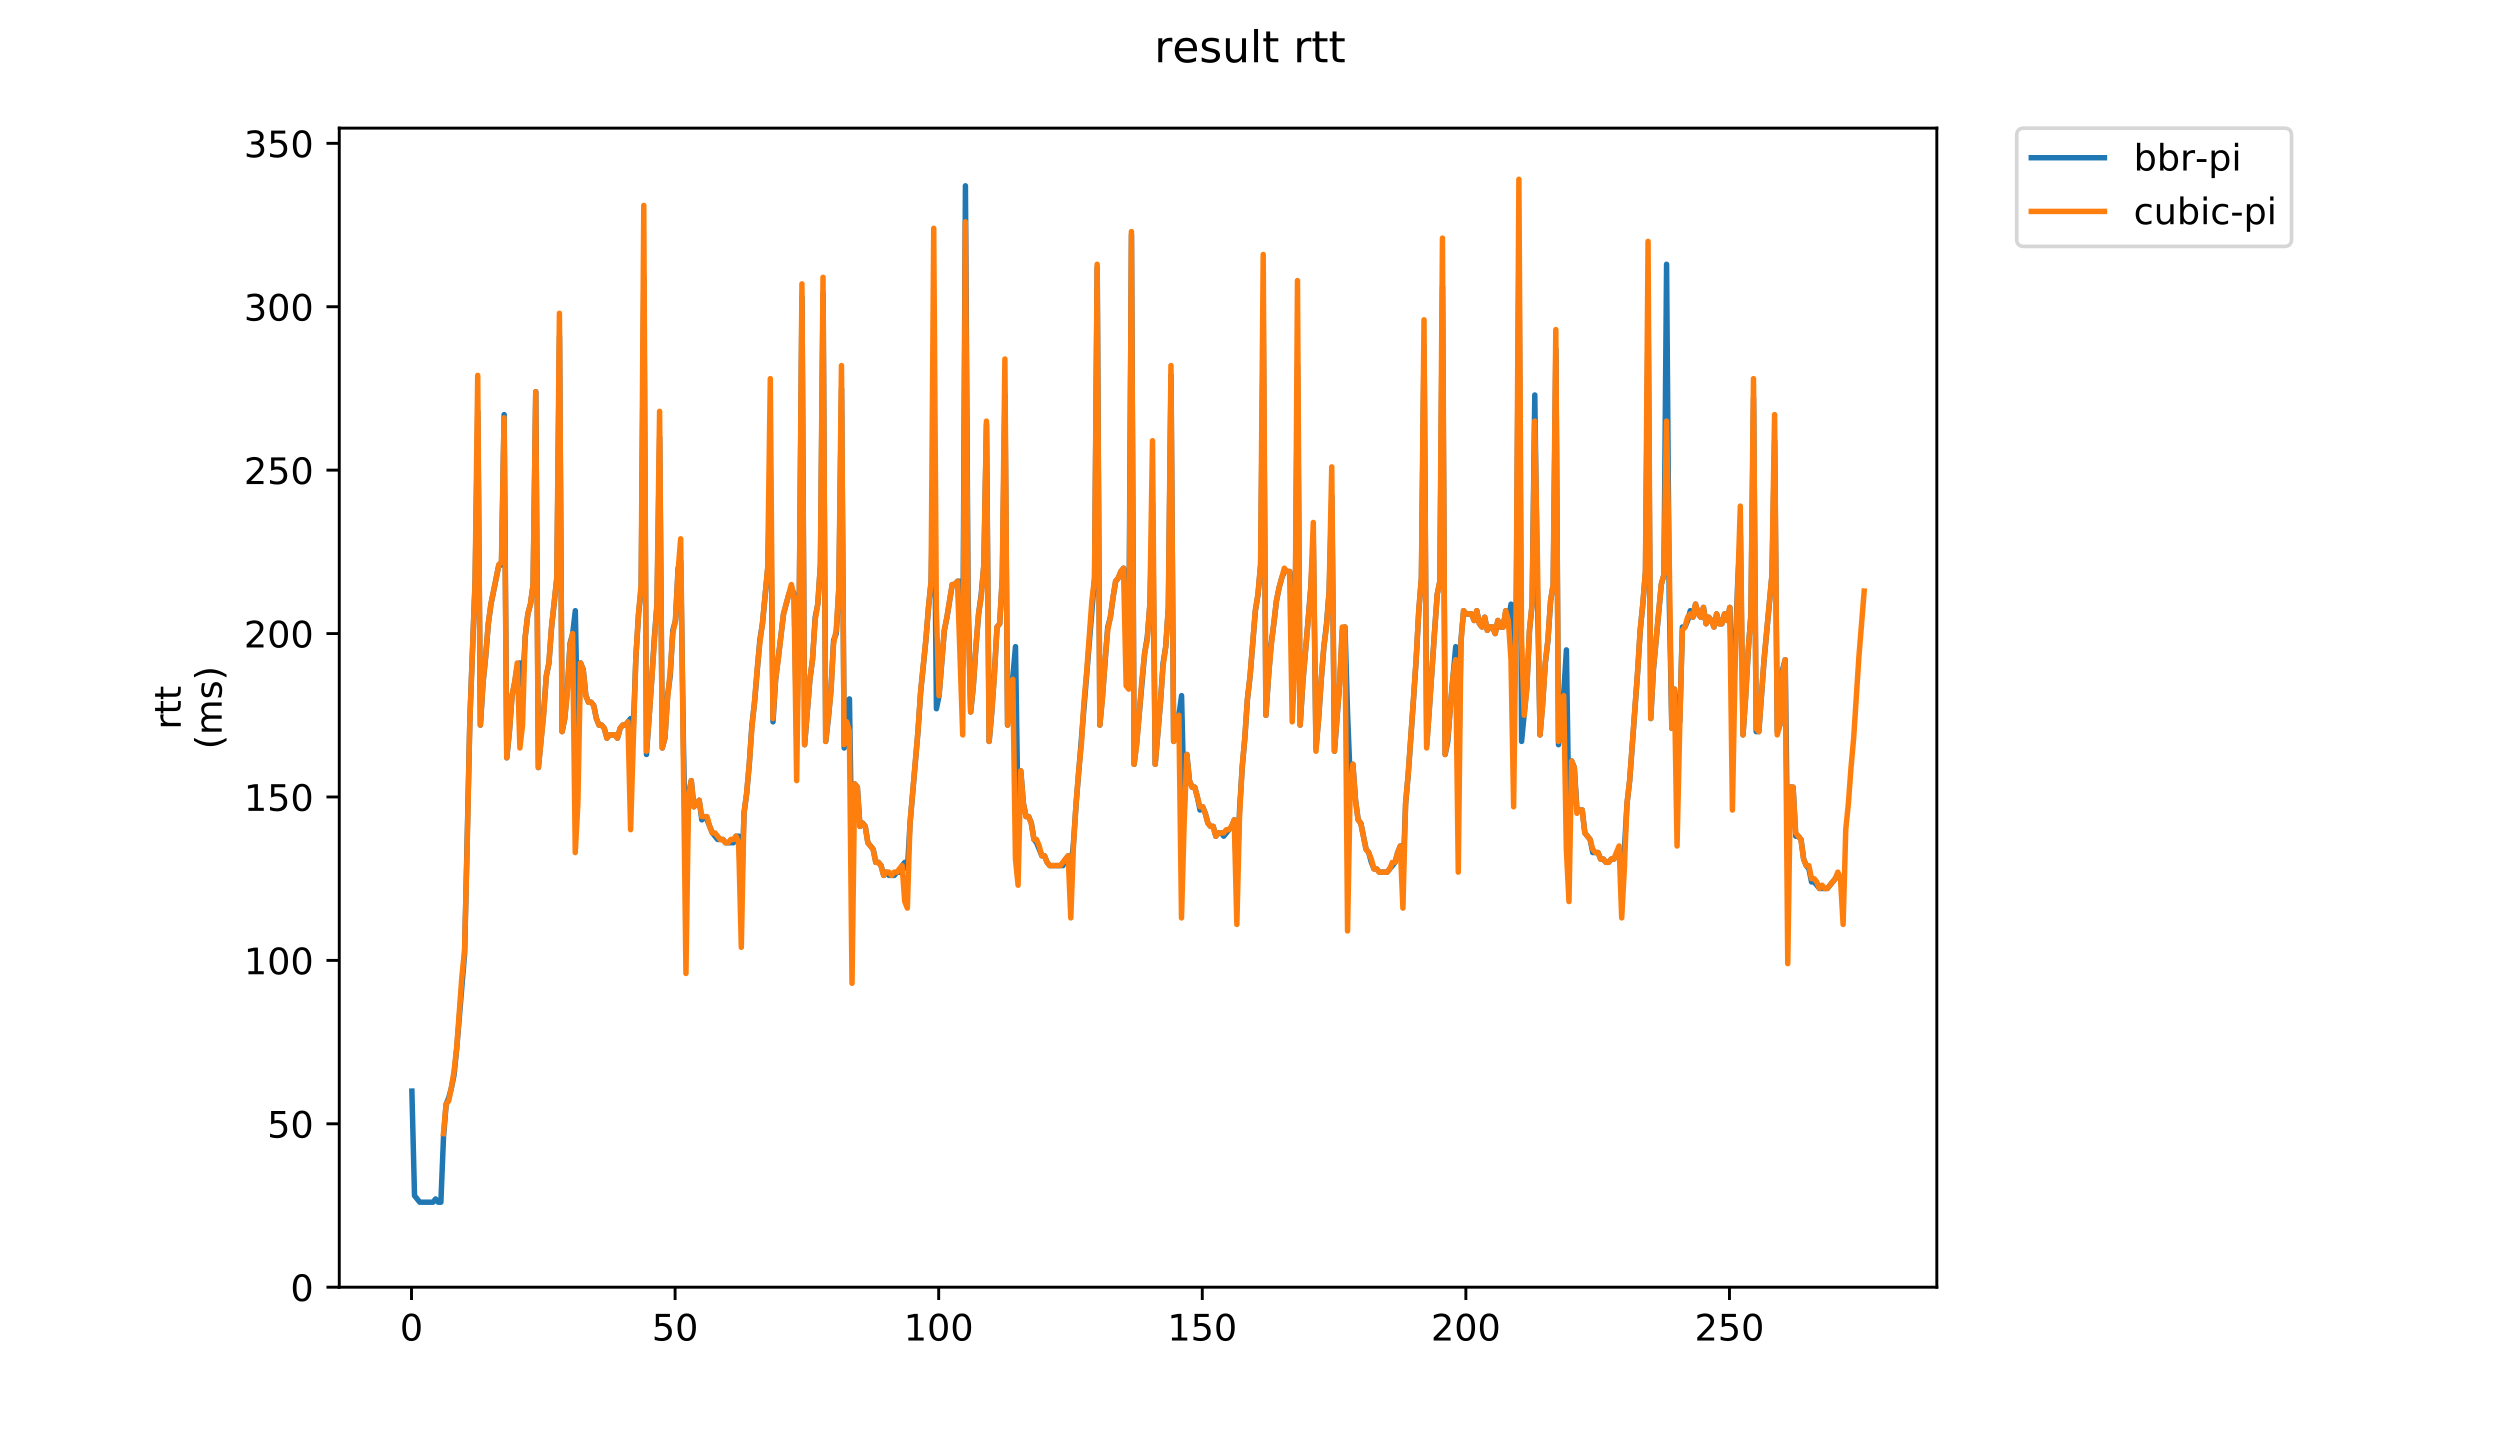<?xml version="1.0" encoding="utf-8" standalone="no"?>
<!DOCTYPE svg PUBLIC "-//W3C//DTD SVG 1.1//EN"
  "http://www.w3.org/Graphics/SVG/1.1/DTD/svg11.dtd">
<!-- Created with matplotlib (https://matplotlib.org/) -->
<svg height="396pt" version="1.1" viewBox="0 0 684 396" width="684pt" xmlns="http://www.w3.org/2000/svg" xmlns:xlink="http://www.w3.org/1999/xlink">
 <defs>
  <style type="text/css">
*{stroke-linecap:butt;stroke-linejoin:round;}
  </style>
 </defs>
 <g id="figure_1">
  <g id="patch_1">
   <path d="M 0 396 
L 684 396 
L 684 0 
L 0 0 
z
" style="fill:#ffffff;"/>
  </g>
  <g id="axes_1">
   <g id="patch_2">
    <path d="M 92.824 352.174 
L 529.913 352.174 
L 529.913 35.062 
L 92.824 35.062 
z
" style="fill:#ffffff;"/>
   </g>
   <g id="matplotlib.axis_1">
    <g id="xtick_1">
     <g id="line2d_1">
      <defs>
       <path d="M 0 0 
L 0 3.5 
" id="md100a6bfb3" style="stroke:#000000;stroke-width:0.8;"/>
      </defs>
      <g>
       <use style="stroke:#000000;stroke-width:0.8;" x="112.588" xlink:href="#md100a6bfb3" y="352.174"/>
      </g>
     </g>
     <g id="text_1">
      <!-- 0 -->
      <defs>
       <path d="M 31.781 66.406 
Q 24.172 66.406 20.328 58.906 
Q 16.5 51.422 16.5 36.375 
Q 16.5 21.391 20.328 13.891 
Q 24.172 6.391 31.781 6.391 
Q 39.453 6.391 43.281 13.891 
Q 47.125 21.391 47.125 36.375 
Q 47.125 51.422 43.281 58.906 
Q 39.453 66.406 31.781 66.406 
z
M 31.781 74.219 
Q 44.047 74.219 50.516 64.516 
Q 56.984 54.828 56.984 36.375 
Q 56.984 17.969 50.516 8.266 
Q 44.047 -1.422 31.781 -1.422 
Q 19.531 -1.422 13.062 8.266 
Q 6.594 17.969 6.594 36.375 
Q 6.594 54.828 13.062 64.516 
Q 19.531 74.219 31.781 74.219 
z
" id="DejaVuSans-48"/>
      </defs>
      <g transform="translate(109.406 366.773)scale(0.1 -0.1)">
       <use xlink:href="#DejaVuSans-48"/>
      </g>
     </g>
    </g>
    <g id="xtick_2">
     <g id="line2d_2">
      <g>
       <use style="stroke:#000000;stroke-width:0.8;" x="184.706" xlink:href="#md100a6bfb3" y="352.174"/>
      </g>
     </g>
     <g id="text_2">
      <!-- 50 -->
      <defs>
       <path d="M 10.797 72.906 
L 49.516 72.906 
L 49.516 64.594 
L 19.828 64.594 
L 19.828 46.734 
Q 21.969 47.469 24.109 47.828 
Q 26.266 48.188 28.422 48.188 
Q 40.625 48.188 47.75 41.5 
Q 54.891 34.812 54.891 23.391 
Q 54.891 11.625 47.562 5.094 
Q 40.234 -1.422 26.906 -1.422 
Q 22.312 -1.422 17.547 -0.641 
Q 12.797 0.141 7.719 1.703 
L 7.719 11.625 
Q 12.109 9.234 16.797 8.062 
Q 21.484 6.891 26.703 6.891 
Q 35.156 6.891 40.078 11.328 
Q 45.016 15.766 45.016 23.391 
Q 45.016 31 40.078 35.438 
Q 35.156 39.891 26.703 39.891 
Q 22.75 39.891 18.812 39.016 
Q 14.891 38.141 10.797 36.281 
z
" id="DejaVuSans-53"/>
      </defs>
      <g transform="translate(178.344 366.773)scale(0.1 -0.1)">
       <use xlink:href="#DejaVuSans-53"/>
       <use x="63.623" xlink:href="#DejaVuSans-48"/>
      </g>
     </g>
    </g>
    <g id="xtick_3">
     <g id="line2d_3">
      <g>
       <use style="stroke:#000000;stroke-width:0.8;" x="256.825" xlink:href="#md100a6bfb3" y="352.174"/>
      </g>
     </g>
     <g id="text_3">
      <!-- 100 -->
      <defs>
       <path d="M 12.406 8.297 
L 28.516 8.297 
L 28.516 63.922 
L 10.984 60.406 
L 10.984 69.391 
L 28.422 72.906 
L 38.281 72.906 
L 38.281 8.297 
L 54.391 8.297 
L 54.391 0 
L 12.406 0 
z
" id="DejaVuSans-49"/>
      </defs>
      <g transform="translate(247.281 366.773)scale(0.1 -0.1)">
       <use xlink:href="#DejaVuSans-49"/>
       <use x="63.623" xlink:href="#DejaVuSans-48"/>
       <use x="127.246" xlink:href="#DejaVuSans-48"/>
      </g>
     </g>
    </g>
    <g id="xtick_4">
     <g id="line2d_4">
      <g>
       <use style="stroke:#000000;stroke-width:0.8;" x="328.943" xlink:href="#md100a6bfb3" y="352.174"/>
      </g>
     </g>
     <g id="text_4">
      <!-- 150 -->
      <g transform="translate(319.399 366.773)scale(0.1 -0.1)">
       <use xlink:href="#DejaVuSans-49"/>
       <use x="63.623" xlink:href="#DejaVuSans-53"/>
       <use x="127.246" xlink:href="#DejaVuSans-48"/>
      </g>
     </g>
    </g>
    <g id="xtick_5">
     <g id="line2d_5">
      <g>
       <use style="stroke:#000000;stroke-width:0.8;" x="401.061" xlink:href="#md100a6bfb3" y="352.174"/>
      </g>
     </g>
     <g id="text_5">
      <!-- 200 -->
      <defs>
       <path d="M 19.188 8.297 
L 53.609 8.297 
L 53.609 0 
L 7.328 0 
L 7.328 8.297 
Q 12.938 14.109 22.625 23.891 
Q 32.328 33.688 34.812 36.531 
Q 39.547 41.844 41.422 45.531 
Q 43.312 49.219 43.312 52.781 
Q 43.312 58.594 39.234 62.25 
Q 35.156 65.922 28.609 65.922 
Q 23.969 65.922 18.812 64.312 
Q 13.672 62.703 7.812 59.422 
L 7.812 69.391 
Q 13.766 71.781 18.938 73 
Q 24.125 74.219 28.422 74.219 
Q 39.75 74.219 46.484 68.547 
Q 53.219 62.891 53.219 53.422 
Q 53.219 48.922 51.531 44.891 
Q 49.859 40.875 45.406 35.406 
Q 44.188 33.984 37.641 27.219 
Q 31.109 20.453 19.188 8.297 
z
" id="DejaVuSans-50"/>
      </defs>
      <g transform="translate(391.518 366.773)scale(0.1 -0.1)">
       <use xlink:href="#DejaVuSans-50"/>
       <use x="63.623" xlink:href="#DejaVuSans-48"/>
       <use x="127.246" xlink:href="#DejaVuSans-48"/>
      </g>
     </g>
    </g>
    <g id="xtick_6">
     <g id="line2d_6">
      <g>
       <use style="stroke:#000000;stroke-width:0.8;" x="473.18" xlink:href="#md100a6bfb3" y="352.174"/>
      </g>
     </g>
     <g id="text_6">
      <!-- 250 -->
      <g transform="translate(463.636 366.773)scale(0.1 -0.1)">
       <use xlink:href="#DejaVuSans-50"/>
       <use x="63.623" xlink:href="#DejaVuSans-53"/>
       <use x="127.246" xlink:href="#DejaVuSans-48"/>
      </g>
     </g>
    </g>
   </g>
   <g id="matplotlib.axis_2">
    <g id="ytick_1">
     <g id="line2d_7">
      <defs>
       <path d="M 0 0 
L -3.5 0 
" id="m98929b3117" style="stroke:#000000;stroke-width:0.8;"/>
      </defs>
      <g>
       <use style="stroke:#000000;stroke-width:0.8;" x="92.824" xlink:href="#m98929b3117" y="352.174"/>
      </g>
     </g>
     <g id="text_7">
      <!-- 0 -->
      <g transform="translate(79.461 355.973)scale(0.1 -0.1)">
       <use xlink:href="#DejaVuSans-48"/>
      </g>
     </g>
    </g>
    <g id="ytick_2">
     <g id="line2d_8">
      <g>
       <use style="stroke:#000000;stroke-width:0.8;" x="92.824" xlink:href="#m98929b3117" y="307.466"/>
      </g>
     </g>
     <g id="text_8">
      <!-- 50 -->
      <g transform="translate(73.099 311.266)scale(0.1 -0.1)">
       <use xlink:href="#DejaVuSans-53"/>
       <use x="63.623" xlink:href="#DejaVuSans-48"/>
      </g>
     </g>
    </g>
    <g id="ytick_3">
     <g id="line2d_9">
      <g>
       <use style="stroke:#000000;stroke-width:0.8;" x="92.824" xlink:href="#m98929b3117" y="262.759"/>
      </g>
     </g>
     <g id="text_9">
      <!-- 100 -->
      <g transform="translate(66.736 266.558)scale(0.1 -0.1)">
       <use xlink:href="#DejaVuSans-49"/>
       <use x="63.623" xlink:href="#DejaVuSans-48"/>
       <use x="127.246" xlink:href="#DejaVuSans-48"/>
      </g>
     </g>
    </g>
    <g id="ytick_4">
     <g id="line2d_10">
      <g>
       <use style="stroke:#000000;stroke-width:0.8;" x="92.824" xlink:href="#m98929b3117" y="218.051"/>
      </g>
     </g>
     <g id="text_10">
      <!-- 150 -->
      <g transform="translate(66.736 221.85)scale(0.1 -0.1)">
       <use xlink:href="#DejaVuSans-49"/>
       <use x="63.623" xlink:href="#DejaVuSans-53"/>
       <use x="127.246" xlink:href="#DejaVuSans-48"/>
      </g>
     </g>
    </g>
    <g id="ytick_5">
     <g id="line2d_11">
      <g>
       <use style="stroke:#000000;stroke-width:0.8;" x="92.824" xlink:href="#m98929b3117" y="173.343"/>
      </g>
     </g>
     <g id="text_11">
      <!-- 200 -->
      <g transform="translate(66.736 177.143)scale(0.1 -0.1)">
       <use xlink:href="#DejaVuSans-50"/>
       <use x="63.623" xlink:href="#DejaVuSans-48"/>
       <use x="127.246" xlink:href="#DejaVuSans-48"/>
      </g>
     </g>
    </g>
    <g id="ytick_6">
     <g id="line2d_12">
      <g>
       <use style="stroke:#000000;stroke-width:0.8;" x="92.824" xlink:href="#m98929b3117" y="128.636"/>
      </g>
     </g>
     <g id="text_12">
      <!-- 250 -->
      <g transform="translate(66.736 132.435)scale(0.1 -0.1)">
       <use xlink:href="#DejaVuSans-50"/>
       <use x="63.623" xlink:href="#DejaVuSans-53"/>
       <use x="127.246" xlink:href="#DejaVuSans-48"/>
      </g>
     </g>
    </g>
    <g id="ytick_7">
     <g id="line2d_13">
      <g>
       <use style="stroke:#000000;stroke-width:0.8;" x="92.824" xlink:href="#m98929b3117" y="83.928"/>
      </g>
     </g>
     <g id="text_13">
      <!-- 300 -->
      <defs>
       <path d="M 40.578 39.312 
Q 47.656 37.797 51.625 33 
Q 55.609 28.219 55.609 21.188 
Q 55.609 10.406 48.188 4.484 
Q 40.766 -1.422 27.094 -1.422 
Q 22.516 -1.422 17.656 -0.516 
Q 12.797 0.391 7.625 2.203 
L 7.625 11.719 
Q 11.719 9.328 16.594 8.109 
Q 21.484 6.891 26.812 6.891 
Q 36.078 6.891 40.938 10.547 
Q 45.797 14.203 45.797 21.188 
Q 45.797 27.641 41.281 31.266 
Q 36.766 34.906 28.719 34.906 
L 20.219 34.906 
L 20.219 43.016 
L 29.109 43.016 
Q 36.375 43.016 40.234 45.922 
Q 44.094 48.828 44.094 54.297 
Q 44.094 59.906 40.109 62.906 
Q 36.141 65.922 28.719 65.922 
Q 24.656 65.922 20.016 65.031 
Q 15.375 64.156 9.812 62.312 
L 9.812 71.094 
Q 15.438 72.656 20.344 73.438 
Q 25.25 74.219 29.594 74.219 
Q 40.828 74.219 47.359 69.109 
Q 53.906 64.016 53.906 55.328 
Q 53.906 49.266 50.438 45.094 
Q 46.969 40.922 40.578 39.312 
z
" id="DejaVuSans-51"/>
      </defs>
      <g transform="translate(66.736 87.727)scale(0.1 -0.1)">
       <use xlink:href="#DejaVuSans-51"/>
       <use x="63.623" xlink:href="#DejaVuSans-48"/>
       <use x="127.246" xlink:href="#DejaVuSans-48"/>
      </g>
     </g>
    </g>
    <g id="ytick_8">
     <g id="line2d_14">
      <g>
       <use style="stroke:#000000;stroke-width:0.8;" x="92.824" xlink:href="#m98929b3117" y="39.22"/>
      </g>
     </g>
     <g id="text_14">
      <!-- 350 -->
      <g transform="translate(66.736 43.02)scale(0.1 -0.1)">
       <use xlink:href="#DejaVuSans-51"/>
       <use x="63.623" xlink:href="#DejaVuSans-53"/>
       <use x="127.246" xlink:href="#DejaVuSans-48"/>
      </g>
     </g>
    </g>
    <g id="text_15">
     <!-- rtt -->
     <defs>
      <path d="M 41.109 46.297 
Q 39.594 47.172 37.812 47.578 
Q 36.031 48 33.891 48 
Q 26.266 48 22.188 43.047 
Q 18.109 38.094 18.109 28.812 
L 18.109 0 
L 9.078 0 
L 9.078 54.688 
L 18.109 54.688 
L 18.109 46.188 
Q 20.953 51.172 25.484 53.578 
Q 30.031 56 36.531 56 
Q 37.453 56 38.578 55.875 
Q 39.703 55.766 41.062 55.516 
z
" id="DejaVuSans-114"/>
      <path d="M 18.312 70.219 
L 18.312 54.688 
L 36.812 54.688 
L 36.812 47.703 
L 18.312 47.703 
L 18.312 18.016 
Q 18.312 11.328 20.141 9.422 
Q 21.969 7.516 27.594 7.516 
L 36.812 7.516 
L 36.812 0 
L 27.594 0 
Q 17.188 0 13.234 3.875 
Q 9.281 7.766 9.281 18.016 
L 9.281 47.703 
L 2.688 47.703 
L 2.688 54.688 
L 9.281 54.688 
L 9.281 70.219 
z
" id="DejaVuSans-116"/>
     </defs>
     <g transform="translate(49.459 199.594)rotate(-90)scale(0.1 -0.1)">
      <use xlink:href="#DejaVuSans-114"/>
      <use x="41.113" xlink:href="#DejaVuSans-116"/>
      <use x="80.322" xlink:href="#DejaVuSans-116"/>
     </g>
     <!-- (ms) -->
     <defs>
      <path d="M 31 75.875 
Q 24.469 64.656 21.281 53.656 
Q 18.109 42.672 18.109 31.391 
Q 18.109 20.125 21.312 9.062 
Q 24.516 -2 31 -13.188 
L 23.188 -13.188 
Q 15.875 -1.703 12.234 9.375 
Q 8.594 20.453 8.594 31.391 
Q 8.594 42.281 12.203 53.312 
Q 15.828 64.359 23.188 75.875 
z
" id="DejaVuSans-40"/>
      <path d="M 52 44.188 
Q 55.375 50.25 60.062 53.125 
Q 64.75 56 71.094 56 
Q 79.641 56 84.281 50.016 
Q 88.922 44.047 88.922 33.016 
L 88.922 0 
L 79.891 0 
L 79.891 32.719 
Q 79.891 40.578 77.094 44.375 
Q 74.312 48.188 68.609 48.188 
Q 61.625 48.188 57.562 43.547 
Q 53.516 38.922 53.516 30.906 
L 53.516 0 
L 44.484 0 
L 44.484 32.719 
Q 44.484 40.625 41.703 44.406 
Q 38.922 48.188 33.109 48.188 
Q 26.219 48.188 22.156 43.531 
Q 18.109 38.875 18.109 30.906 
L 18.109 0 
L 9.078 0 
L 9.078 54.688 
L 18.109 54.688 
L 18.109 46.188 
Q 21.188 51.219 25.484 53.609 
Q 29.781 56 35.688 56 
Q 41.656 56 45.828 52.969 
Q 50 49.953 52 44.188 
z
" id="DejaVuSans-109"/>
      <path d="M 44.281 53.078 
L 44.281 44.578 
Q 40.484 46.531 36.375 47.5 
Q 32.281 48.484 27.875 48.484 
Q 21.188 48.484 17.844 46.438 
Q 14.5 44.391 14.5 40.281 
Q 14.5 37.156 16.891 35.375 
Q 19.281 33.594 26.516 31.984 
L 29.594 31.297 
Q 39.156 29.25 43.188 25.516 
Q 47.219 21.781 47.219 15.094 
Q 47.219 7.469 41.188 3.016 
Q 35.156 -1.422 24.609 -1.422 
Q 20.219 -1.422 15.453 -0.562 
Q 10.688 0.297 5.422 2 
L 5.422 11.281 
Q 10.406 8.688 15.234 7.391 
Q 20.062 6.109 24.812 6.109 
Q 31.156 6.109 34.562 8.281 
Q 37.984 10.453 37.984 14.406 
Q 37.984 18.062 35.516 20.016 
Q 33.062 21.969 24.703 23.781 
L 21.578 24.516 
Q 13.234 26.266 9.516 29.906 
Q 5.812 33.547 5.812 39.891 
Q 5.812 47.609 11.281 51.797 
Q 16.75 56 26.812 56 
Q 31.781 56 36.172 55.266 
Q 40.578 54.547 44.281 53.078 
z
" id="DejaVuSans-115"/>
      <path d="M 8.016 75.875 
L 15.828 75.875 
Q 23.141 64.359 26.781 53.312 
Q 30.422 42.281 30.422 31.391 
Q 30.422 20.453 26.781 9.375 
Q 23.141 -1.703 15.828 -13.188 
L 8.016 -13.188 
Q 14.5 -2 17.703 9.062 
Q 20.906 20.125 20.906 31.391 
Q 20.906 42.672 17.703 53.656 
Q 14.5 64.656 8.016 75.875 
z
" id="DejaVuSans-41"/>
     </defs>
     <g transform="translate(60.657 204.995)rotate(-90)scale(0.1 -0.1)">
      <use xlink:href="#DejaVuSans-40"/>
      <use x="39.014" xlink:href="#DejaVuSans-109"/>
      <use x="136.426" xlink:href="#DejaVuSans-115"/>
      <use x="188.525" xlink:href="#DejaVuSans-41"/>
     </g>
    </g>
   </g>
   <g id="line2d_15">
    <path clip-path="url(#pa44cea12b9)" d="M 112.692 298.525 
L 113.413 327.138 
L 114.855 328.926 
L 118.461 328.926 
L 119.182 328.032 
L 119.903 328.926 
L 120.625 328.926 
L 121.346 311.043 
L 122.067 302.102 
L 122.788 300.313 
L 123.509 297.631 
L 124.231 294.054 
L 124.952 286.901 
L 127.115 260.97 
L 128.558 196.591 
L 130 159.037 
L 130.721 112.541 
L 131.442 198.38 
L 132.164 186.756 
L 132.885 179.602 
L 133.606 170.661 
L 134.327 165.296 
L 136.491 154.566 
L 137.212 154.566 
L 137.933 113.435 
L 138.654 207.321 
L 139.375 200.168 
L 140.097 190.332 
L 140.818 186.756 
L 141.539 182.285 
L 142.26 181.391 
L 142.981 187.65 
L 143.703 174.238 
L 144.424 167.978 
L 145.145 165.296 
L 145.866 159.931 
L 146.587 107.176 
L 147.308 210.004 
L 148.751 194.803 
L 149.472 184.967 
L 150.193 181.391 
L 150.914 171.555 
L 152.357 158.143 
L 153.078 91.975 
L 153.799 200.168 
L 154.52 196.591 
L 155.241 188.544 
L 155.963 176.026 
L 156.684 173.343 
L 157.405 167.084 
L 158.126 204.639 
L 158.847 181.391 
L 159.569 183.179 
L 160.29 190.332 
L 161.011 192.121 
L 161.732 192.121 
L 162.453 193.015 
L 163.174 196.591 
L 163.896 198.38 
L 164.617 198.38 
L 165.338 199.274 
L 166.059 201.956 
L 166.78 201.062 
L 168.223 201.062 
L 168.944 201.956 
L 169.665 199.274 
L 170.386 198.38 
L 171.108 198.38 
L 172.55 196.591 
L 173.271 199.274 
L 173.992 179.602 
L 174.713 167.978 
L 175.435 160.825 
L 176.156 75.881 
L 176.877 206.427 
L 178.319 185.862 
L 179.041 174.238 
L 179.762 165.296 
L 180.483 119.694 
L 181.204 204.639 
L 181.925 201.956 
L 182.646 190.332 
L 183.368 184.967 
L 184.089 172.449 
L 184.81 169.767 
L 185.531 155.46 
L 186.252 153.672 
L 186.974 202.85 
L 187.695 240.405 
L 188.416 217.157 
L 189.137 213.58 
L 189.858 220.734 
L 191.301 218.945 
L 192.022 224.31 
L 192.743 223.416 
L 193.464 224.31 
L 194.907 227.887 
L 196.349 229.675 
L 197.791 229.675 
L 198.512 230.569 
L 200.676 230.569 
L 201.397 228.781 
L 202.118 228.781 
L 202.84 245.77 
L 203.561 222.522 
L 204.282 217.157 
L 205.003 209.11 
L 205.724 198.38 
L 206.446 192.121 
L 207.888 175.132 
L 208.609 170.661 
L 210.051 155.46 
L 210.773 128.636 
L 211.494 197.486 
L 212.215 185.862 
L 214.379 167.978 
L 215.821 162.614 
L 216.542 160.825 
L 217.263 162.614 
L 217.984 201.956 
L 218.706 161.719 
L 219.427 81.246 
L 220.148 203.745 
L 221.59 185.862 
L 222.312 180.497 
L 223.033 168.873 
L 223.754 165.296 
L 224.475 154.566 
L 225.196 80.351 
L 225.917 202.85 
L 226.639 196.591 
L 227.36 188.544 
L 228.081 175.132 
L 228.802 173.343 
L 229.523 160.825 
L 230.245 106.282 
L 230.966 204.639 
L 232.408 191.226 
L 233.129 237.722 
L 233.851 214.474 
L 234.572 215.369 
L 235.293 226.098 
L 236.014 225.204 
L 236.735 226.098 
L 237.456 230.569 
L 238.899 232.358 
L 239.62 235.934 
L 240.341 235.934 
L 241.062 236.828 
L 241.784 239.511 
L 242.505 238.617 
L 243.226 239.511 
L 244.668 239.511 
L 245.389 238.617 
L 246.111 238.617 
L 246.832 236.828 
L 247.553 235.934 
L 248.274 237.722 
L 248.995 225.204 
L 251.159 200.168 
L 251.88 189.438 
L 253.322 175.132 
L 254.044 166.19 
L 254.765 159.037 
L 255.486 119.694 
L 256.207 193.909 
L 256.928 190.332 
L 258.371 172.449 
L 259.092 168.873 
L 260.534 159.931 
L 261.256 159.931 
L 261.977 159.037 
L 262.698 159.037 
L 263.419 182.285 
L 264.14 50.844 
L 264.861 162.614 
L 265.583 194.803 
L 266.304 187.65 
L 267.025 176.92 
L 267.746 167.978 
L 268.467 162.614 
L 269.189 154.566 
L 269.91 116.118 
L 270.631 202.85 
L 271.352 194.803 
L 272.073 184.073 
L 272.794 171.555 
L 273.516 170.661 
L 274.237 158.143 
L 274.958 108.07 
L 275.679 198.38 
L 277.122 184.967 
L 277.843 176.92 
L 278.564 225.204 
L 279.285 210.898 
L 280.006 219.839 
L 280.727 223.416 
L 281.449 223.416 
L 282.17 225.204 
L 282.891 229.675 
L 283.612 230.569 
L 285.055 234.146 
L 285.776 234.146 
L 286.497 235.934 
L 287.218 236.828 
L 290.824 236.828 
L 291.545 235.04 
L 292.266 234.146 
L 292.988 237.722 
L 293.709 230.569 
L 294.43 219.839 
L 299.478 158.143 
L 300.199 73.198 
L 300.921 198.38 
L 301.642 190.332 
L 303.084 171.555 
L 303.805 168.873 
L 304.527 163.508 
L 305.248 159.037 
L 305.969 158.143 
L 306.69 156.354 
L 307.411 155.46 
L 308.132 159.037 
L 308.854 174.238 
L 309.575 64.257 
L 310.296 209.11 
L 311.017 202.85 
L 313.181 178.708 
L 313.902 174.238 
L 314.623 165.296 
L 315.344 137.577 
L 316.066 209.11 
L 317.508 192.121 
L 318.229 181.391 
L 318.95 176.92 
L 319.671 166.19 
L 320.393 102.705 
L 321.114 202.85 
L 321.835 201.062 
L 323.277 190.332 
L 323.999 220.734 
L 324.72 206.427 
L 325.441 213.58 
L 326.162 215.369 
L 326.883 215.369 
L 327.604 218.051 
L 328.326 221.628 
L 329.047 220.734 
L 329.768 222.522 
L 330.489 225.204 
L 331.21 226.098 
L 331.932 226.098 
L 332.653 228.781 
L 333.374 227.887 
L 334.095 227.887 
L 334.816 228.781 
L 336.98 226.098 
L 337.701 224.31 
L 338.422 240.405 
L 339.143 221.628 
L 339.865 210.004 
L 340.586 201.956 
L 341.307 191.226 
L 342.028 184.967 
L 343.471 167.084 
L 344.192 162.614 
L 344.913 154.566 
L 345.634 88.399 
L 346.355 195.697 
L 347.076 184.967 
L 347.798 176.026 
L 348.519 170.661 
L 349.24 164.402 
L 349.961 160.825 
L 350.682 158.143 
L 351.404 156.354 
L 352.846 156.354 
L 353.567 159.931 
L 354.288 175.132 
L 355.009 100.023 
L 355.731 198.38 
L 356.452 186.756 
L 357.894 169.767 
L 358.615 160.825 
L 359.337 149.201 
L 360.058 204.639 
L 360.779 196.591 
L 361.5 185.862 
L 362.221 176.92 
L 362.942 170.661 
L 363.664 161.719 
L 364.385 135.789 
L 365.106 205.533 
L 366.548 186.756 
L 367.27 172.449 
L 367.991 171.555 
L 368.712 195.697 
L 369.433 213.58 
L 370.154 209.11 
L 370.876 218.945 
L 371.597 224.31 
L 372.318 225.204 
L 373.76 232.358 
L 374.481 233.252 
L 375.203 235.934 
L 375.924 237.722 
L 376.645 237.722 
L 377.366 238.617 
L 379.53 238.617 
L 381.693 235.934 
L 382.414 233.252 
L 383.136 231.463 
L 383.857 239.511 
L 384.578 219.839 
L 385.299 211.792 
L 386.742 191.226 
L 387.463 180.497 
L 388.184 167.084 
L 388.905 158.143 
L 389.626 94.658 
L 390.347 203.745 
L 391.069 193.909 
L 392.511 172.449 
L 393.232 162.614 
L 393.953 159.037 
L 394.675 78.563 
L 395.396 206.427 
L 396.117 202.85 
L 396.838 193.015 
L 398.28 176.92 
L 399.002 214.474 
L 399.723 175.132 
L 400.444 167.084 
L 401.165 167.978 
L 402.608 167.978 
L 403.329 169.767 
L 404.05 167.084 
L 404.771 170.661 
L 405.492 171.555 
L 406.214 168.873 
L 406.935 172.449 
L 407.656 171.555 
L 408.377 171.555 
L 409.098 173.343 
L 409.819 169.767 
L 410.541 171.555 
L 411.262 171.555 
L 411.983 167.084 
L 412.704 169.767 
L 413.425 165.296 
L 414.147 194.803 
L 414.868 163.508 
L 415.589 66.939 
L 416.31 202.85 
L 417.752 187.65 
L 418.474 172.449 
L 419.195 165.296 
L 419.916 108.07 
L 420.637 161.719 
L 421.358 201.062 
L 422.08 192.121 
L 422.801 181.391 
L 423.522 175.132 
L 424.243 164.402 
L 424.964 159.931 
L 425.685 95.552 
L 426.407 203.745 
L 427.128 198.38 
L 427.849 189.438 
L 428.57 177.814 
L 429.291 226.098 
L 430.013 208.215 
L 430.734 210.004 
L 431.455 221.628 
L 432.897 221.628 
L 433.619 227.887 
L 435.061 229.675 
L 435.782 233.252 
L 437.224 233.252 
L 437.946 235.04 
L 438.667 235.04 
L 439.388 235.934 
L 440.109 235.934 
L 440.83 235.04 
L 441.552 235.04 
L 442.273 234.146 
L 442.994 232.358 
L 443.715 233.252 
L 444.436 232.358 
L 445.157 219.839 
L 445.879 213.58 
L 448.042 184.073 
L 448.763 172.449 
L 449.485 165.296 
L 450.206 156.354 
L 450.927 85.716 
L 451.648 196.591 
L 452.369 183.179 
L 454.533 159.931 
L 455.254 157.249 
L 455.975 72.304 
L 456.696 163.508 
L 457.418 199.274 
L 458.139 188.544 
L 458.86 198.38 
L 459.581 197.486 
L 460.302 171.555 
L 461.024 171.555 
L 461.745 169.767 
L 462.466 167.084 
L 463.187 168.873 
L 463.908 165.296 
L 464.629 167.978 
L 465.351 168.873 
L 466.072 166.19 
L 466.793 170.661 
L 467.514 168.873 
L 468.235 169.767 
L 468.957 171.555 
L 469.678 167.978 
L 470.399 170.661 
L 471.12 170.661 
L 471.841 167.978 
L 472.562 169.767 
L 473.284 166.19 
L 474.005 193.909 
L 474.726 179.602 
L 475.447 159.037 
L 476.168 146.519 
L 476.89 201.062 
L 477.611 190.332 
L 478.332 177.814 
L 479.053 167.978 
L 479.774 108.964 
L 480.495 200.168 
L 481.217 200.168 
L 482.659 180.497 
L 484.823 157.249 
L 485.544 120.588 
L 486.265 200.168 
L 486.986 198.38 
L 487.707 183.179 
L 488.429 180.497 
L 489.15 237.722 
L 489.871 215.369 
L 490.592 215.369 
L 491.313 228.781 
L 492.034 228.781 
L 492.756 229.675 
L 493.477 235.04 
L 494.198 236.828 
L 494.919 237.722 
L 495.64 241.299 
L 496.362 241.299 
L 497.804 243.087 
L 499.967 243.087 
L 502.131 240.405 
L 502.131 240.405 
" style="fill:none;stroke:#1f77b4;stroke-linecap:square;stroke-width:1.5;"/>
   </g>
   <g id="line2d_16">
    <path clip-path="url(#pa44cea12b9)" d="M 121.327 310.149 
L 122.048 302.102 
L 122.769 301.207 
L 123.491 297.631 
L 124.212 293.16 
L 124.933 286.901 
L 126.375 267.23 
L 127.097 260.076 
L 127.818 231.463 
L 128.539 197.486 
L 129.981 159.037 
L 130.702 102.705 
L 131.424 198.38 
L 132.145 186.756 
L 132.866 179.602 
L 133.587 170.661 
L 134.308 165.296 
L 136.472 154.566 
L 137.193 153.672 
L 137.914 114.329 
L 138.635 207.321 
L 139.357 200.168 
L 140.078 190.332 
L 140.799 186.756 
L 141.52 181.391 
L 142.241 204.639 
L 142.963 198.38 
L 143.684 174.238 
L 144.405 167.978 
L 145.126 165.296 
L 145.847 159.931 
L 146.568 107.176 
L 147.29 210.004 
L 148.732 195.697 
L 149.453 184.967 
L 150.174 181.391 
L 150.896 171.555 
L 152.338 158.143 
L 153.059 85.716 
L 153.78 200.168 
L 154.502 196.591 
L 155.223 189.438 
L 155.944 176.92 
L 156.665 173.343 
L 157.386 233.252 
L 158.107 219.839 
L 158.829 181.391 
L 159.55 183.179 
L 160.271 190.332 
L 160.992 192.121 
L 161.713 192.121 
L 162.435 193.015 
L 163.156 196.591 
L 163.877 198.38 
L 164.598 198.38 
L 165.319 199.274 
L 166.04 201.956 
L 166.762 201.062 
L 168.204 201.062 
L 168.925 201.956 
L 169.646 199.274 
L 170.368 198.38 
L 171.089 198.38 
L 171.81 197.486 
L 172.531 226.993 
L 173.973 179.602 
L 174.695 167.978 
L 175.416 159.931 
L 176.137 56.209 
L 176.858 205.533 
L 177.579 196.591 
L 179.743 165.296 
L 180.464 112.541 
L 181.185 204.639 
L 181.907 201.956 
L 182.628 191.226 
L 183.349 184.073 
L 184.07 173.343 
L 184.791 169.767 
L 185.512 156.354 
L 186.234 147.413 
L 187.676 266.335 
L 188.397 218.051 
L 189.118 213.58 
L 189.84 220.734 
L 191.282 218.945 
L 192.003 223.416 
L 193.445 223.416 
L 194.167 226.098 
L 194.888 227.887 
L 195.609 227.887 
L 197.051 229.675 
L 197.773 229.675 
L 198.494 230.569 
L 199.215 230.569 
L 199.936 229.675 
L 200.657 229.675 
L 201.378 228.781 
L 202.1 230.569 
L 202.821 259.182 
L 203.542 222.522 
L 204.263 217.157 
L 204.984 209.11 
L 205.706 199.274 
L 206.427 192.121 
L 207.148 183.179 
L 207.869 176.026 
L 208.59 170.661 
L 210.033 155.46 
L 210.754 103.599 
L 211.475 196.591 
L 212.196 185.862 
L 212.917 180.497 
L 214.36 167.978 
L 216.523 159.931 
L 217.245 163.508 
L 217.966 213.58 
L 218.687 162.614 
L 219.408 77.669 
L 220.129 203.745 
L 221.572 185.862 
L 222.293 180.497 
L 223.014 169.767 
L 223.735 165.296 
L 224.456 154.566 
L 225.178 75.881 
L 225.899 202.85 
L 227.341 189.438 
L 228.062 176.026 
L 228.783 172.449 
L 229.505 160.825 
L 230.226 100.023 
L 230.947 203.745 
L 231.668 197.486 
L 232.389 200.168 
L 233.111 269.018 
L 233.832 214.474 
L 234.553 215.369 
L 235.274 226.098 
L 235.995 225.204 
L 236.717 226.098 
L 237.438 230.569 
L 238.88 232.358 
L 239.601 235.934 
L 240.322 235.934 
L 241.044 236.828 
L 241.765 239.511 
L 242.486 238.617 
L 243.207 238.617 
L 243.928 239.511 
L 244.65 238.617 
L 245.371 238.617 
L 246.813 236.828 
L 247.534 246.664 
L 248.255 248.452 
L 248.977 225.204 
L 251.14 200.168 
L 251.861 189.438 
L 253.304 175.132 
L 254.025 166.19 
L 254.746 159.037 
L 255.467 62.468 
L 256.188 167.084 
L 256.91 190.332 
L 258.352 172.449 
L 259.073 168.873 
L 260.516 159.931 
L 261.237 159.931 
L 261.958 159.037 
L 263.4 201.062 
L 264.122 60.68 
L 264.843 167.084 
L 265.564 194.803 
L 266.285 187.65 
L 267.006 176.92 
L 267.727 167.978 
L 268.449 163.508 
L 269.17 154.566 
L 269.891 115.223 
L 270.612 202.85 
L 271.333 194.803 
L 272.055 184.967 
L 272.776 171.555 
L 273.497 170.661 
L 274.218 158.143 
L 274.939 98.234 
L 275.66 198.38 
L 277.103 185.862 
L 277.824 235.04 
L 278.545 242.193 
L 279.266 210.898 
L 279.988 219.839 
L 280.709 223.416 
L 281.43 223.416 
L 282.151 225.204 
L 282.872 229.675 
L 283.593 229.675 
L 284.315 231.463 
L 285.036 234.146 
L 285.757 234.146 
L 286.478 235.934 
L 287.199 236.828 
L 290.084 236.828 
L 292.248 234.146 
L 292.969 251.135 
L 293.69 231.463 
L 294.411 219.839 
L 295.132 210.898 
L 295.854 203.745 
L 296.575 192.121 
L 297.296 184.073 
L 298.738 164.402 
L 299.46 158.143 
L 300.181 72.304 
L 300.902 198.38 
L 301.623 191.226 
L 302.344 180.497 
L 303.065 172.449 
L 303.787 168.873 
L 304.508 163.508 
L 305.229 159.037 
L 305.95 158.143 
L 306.671 156.354 
L 307.393 155.46 
L 308.114 187.65 
L 308.835 188.544 
L 309.556 63.362 
L 310.277 209.11 
L 310.998 203.745 
L 312.441 185.862 
L 313.162 178.708 
L 313.883 175.132 
L 314.604 165.296 
L 315.326 120.588 
L 316.047 209.11 
L 317.489 192.121 
L 318.21 182.285 
L 318.931 176.92 
L 319.653 166.19 
L 320.374 100.023 
L 321.095 202.85 
L 321.816 201.956 
L 322.537 195.697 
L 323.259 251.135 
L 323.98 225.204 
L 324.701 206.427 
L 325.422 213.58 
L 326.143 215.369 
L 326.865 215.369 
L 328.307 220.734 
L 329.028 220.734 
L 329.749 222.522 
L 330.47 225.204 
L 331.192 226.098 
L 331.913 226.098 
L 332.634 228.781 
L 333.355 227.887 
L 334.798 227.887 
L 335.519 226.993 
L 336.24 226.993 
L 336.961 226.098 
L 337.682 224.31 
L 338.403 252.923 
L 339.125 223.416 
L 339.846 210.004 
L 340.567 201.956 
L 341.288 191.226 
L 342.009 184.967 
L 343.452 167.084 
L 344.173 162.614 
L 344.894 154.566 
L 345.615 69.622 
L 346.336 195.697 
L 347.058 184.967 
L 347.779 176.92 
L 349.221 164.402 
L 349.942 160.825 
L 351.385 155.46 
L 352.106 156.354 
L 352.827 156.354 
L 353.548 197.486 
L 354.27 182.285 
L 354.991 76.775 
L 355.712 198.38 
L 356.433 186.756 
L 358.597 161.719 
L 359.318 142.942 
L 360.039 205.533 
L 360.76 196.591 
L 361.481 185.862 
L 362.203 176.92 
L 362.924 171.555 
L 363.645 161.719 
L 364.366 127.742 
L 365.087 205.533 
L 366.53 186.756 
L 367.251 171.555 
L 367.972 171.555 
L 368.693 254.711 
L 369.414 215.369 
L 370.136 209.11 
L 370.857 218.945 
L 371.578 224.31 
L 372.299 225.204 
L 373.741 232.358 
L 374.463 233.252 
L 375.184 235.04 
L 375.905 237.722 
L 376.626 237.722 
L 377.347 238.617 
L 379.511 238.617 
L 380.232 237.722 
L 380.953 235.934 
L 381.675 235.934 
L 382.396 233.252 
L 383.117 231.463 
L 383.838 248.452 
L 384.559 219.839 
L 385.28 211.792 
L 386.723 191.226 
L 387.444 180.497 
L 388.165 167.084 
L 388.886 158.143 
L 389.608 87.505 
L 390.329 204.639 
L 393.213 162.614 
L 393.935 159.037 
L 394.656 65.151 
L 395.377 206.427 
L 396.098 201.956 
L 397.541 184.967 
L 398.262 180.497 
L 398.983 238.617 
L 399.704 176.026 
L 400.425 167.084 
L 401.146 167.978 
L 402.589 167.978 
L 403.31 169.767 
L 404.031 167.084 
L 404.752 170.661 
L 405.474 171.555 
L 406.195 168.873 
L 406.916 172.449 
L 407.637 171.555 
L 408.358 171.555 
L 409.08 173.343 
L 409.801 169.767 
L 410.522 171.555 
L 411.243 171.555 
L 411.964 167.084 
L 412.685 169.767 
L 413.407 180.497 
L 414.128 220.734 
L 414.849 163.508 
L 415.57 49.056 
L 416.291 174.238 
L 417.013 195.697 
L 417.734 188.544 
L 418.455 172.449 
L 419.176 165.296 
L 419.897 115.223 
L 420.618 151.884 
L 421.34 201.062 
L 422.061 193.015 
L 422.782 181.391 
L 423.503 175.132 
L 424.224 164.402 
L 424.946 159.931 
L 425.667 90.187 
L 426.388 202.85 
L 427.109 198.38 
L 427.83 190.332 
L 428.551 232.358 
L 429.273 246.664 
L 429.994 208.215 
L 430.715 210.004 
L 431.436 222.522 
L 432.157 221.628 
L 432.879 221.628 
L 433.6 227.887 
L 435.042 229.675 
L 435.763 232.358 
L 436.485 233.252 
L 437.206 233.252 
L 437.927 235.04 
L 438.648 235.04 
L 439.369 235.934 
L 440.09 235.934 
L 440.812 235.04 
L 441.533 235.04 
L 442.975 231.463 
L 443.696 251.135 
L 444.418 237.722 
L 445.139 219.839 
L 445.86 213.58 
L 448.023 184.073 
L 448.745 172.449 
L 449.466 165.296 
L 450.187 156.354 
L 450.908 66.045 
L 451.629 196.591 
L 452.351 183.179 
L 454.514 159.931 
L 455.235 157.249 
L 455.956 115.223 
L 456.678 151.884 
L 457.399 199.274 
L 458.12 188.544 
L 458.841 231.463 
L 459.562 199.274 
L 460.284 172.449 
L 461.005 171.555 
L 461.726 168.873 
L 462.447 167.978 
L 463.168 168.873 
L 463.89 165.296 
L 464.611 167.978 
L 465.332 168.873 
L 466.053 166.19 
L 466.774 170.661 
L 467.495 168.873 
L 468.217 169.767 
L 468.938 171.555 
L 469.659 167.978 
L 470.38 170.661 
L 471.101 170.661 
L 471.823 167.978 
L 472.544 169.767 
L 473.265 166.19 
L 473.986 221.628 
L 474.707 183.179 
L 476.15 138.471 
L 476.871 201.062 
L 477.592 191.226 
L 478.313 177.814 
L 479.034 168.873 
L 479.756 103.599 
L 480.477 199.274 
L 481.198 200.168 
L 482.64 180.497 
L 484.804 157.249 
L 485.525 113.435 
L 486.246 201.062 
L 486.967 198.38 
L 487.689 184.073 
L 488.41 180.497 
L 489.131 263.653 
L 489.852 215.369 
L 490.573 215.369 
L 491.294 227.887 
L 492.737 229.675 
L 493.458 235.04 
L 494.179 236.828 
L 494.9 236.828 
L 495.622 240.405 
L 496.343 240.405 
L 497.064 241.299 
L 497.785 243.087 
L 498.506 242.193 
L 499.228 243.087 
L 499.949 243.087 
L 502.112 240.405 
L 502.833 238.617 
L 503.555 240.405 
L 504.276 252.923 
L 504.997 226.993 
L 505.718 219.839 
L 506.439 210.004 
L 507.161 201.956 
L 508.603 179.602 
L 510.045 161.719 
L 510.045 161.719 
" style="fill:none;stroke:#ff7f0e;stroke-linecap:square;stroke-width:1.5;"/>
   </g>
   <g id="patch_3">
    <path d="M 92.824 352.174 
L 92.824 35.062 
" style="fill:none;stroke:#000000;stroke-linecap:square;stroke-linejoin:miter;stroke-width:0.8;"/>
   </g>
   <g id="patch_4">
    <path d="M 529.913 352.174 
L 529.913 35.062 
" style="fill:none;stroke:#000000;stroke-linecap:square;stroke-linejoin:miter;stroke-width:0.8;"/>
   </g>
   <g id="patch_5">
    <path d="M 92.824 352.174 
L 529.913 352.174 
" style="fill:none;stroke:#000000;stroke-linecap:square;stroke-linejoin:miter;stroke-width:0.8;"/>
   </g>
   <g id="patch_6">
    <path d="M 92.824 35.062 
L 529.913 35.062 
" style="fill:none;stroke:#000000;stroke-linecap:square;stroke-linejoin:miter;stroke-width:0.8;"/>
   </g>
   <g id="legend_1">
    <g id="patch_7">
     <path d="M 553.767 67.419 
L 624.963 67.419 
Q 626.963 67.419 626.963 65.419 
L 626.963 37.062 
Q 626.963 35.062 624.963 35.062 
L 553.767 35.062 
Q 551.767 35.062 551.767 37.062 
L 551.767 65.419 
Q 551.767 67.419 553.767 67.419 
z
" style="fill:#ffffff;opacity:0.8;stroke:#cccccc;stroke-linejoin:miter;"/>
    </g>
    <g id="line2d_17">
     <path d="M 555.767 43.161 
L 575.767 43.161 
" style="fill:none;stroke:#1f77b4;stroke-linecap:square;stroke-width:1.5;"/>
    </g>
    <g id="line2d_18"/>
    <g id="text_16">
     <!-- bbr-pi -->
     <defs>
      <path d="M 48.688 27.297 
Q 48.688 37.203 44.609 42.844 
Q 40.531 48.484 33.406 48.484 
Q 26.266 48.484 22.188 42.844 
Q 18.109 37.203 18.109 27.297 
Q 18.109 17.391 22.188 11.75 
Q 26.266 6.109 33.406 6.109 
Q 40.531 6.109 44.609 11.75 
Q 48.688 17.391 48.688 27.297 
z
M 18.109 46.391 
Q 20.953 51.266 25.266 53.625 
Q 29.594 56 35.594 56 
Q 45.562 56 51.781 48.094 
Q 58.016 40.188 58.016 27.297 
Q 58.016 14.406 51.781 6.484 
Q 45.562 -1.422 35.594 -1.422 
Q 29.594 -1.422 25.266 0.953 
Q 20.953 3.328 18.109 8.203 
L 18.109 0 
L 9.078 0 
L 9.078 75.984 
L 18.109 75.984 
z
" id="DejaVuSans-98"/>
      <path d="M 4.891 31.391 
L 31.203 31.391 
L 31.203 23.391 
L 4.891 23.391 
z
" id="DejaVuSans-45"/>
      <path d="M 18.109 8.203 
L 18.109 -20.797 
L 9.078 -20.797 
L 9.078 54.688 
L 18.109 54.688 
L 18.109 46.391 
Q 20.953 51.266 25.266 53.625 
Q 29.594 56 35.594 56 
Q 45.562 56 51.781 48.094 
Q 58.016 40.188 58.016 27.297 
Q 58.016 14.406 51.781 6.484 
Q 45.562 -1.422 35.594 -1.422 
Q 29.594 -1.422 25.266 0.953 
Q 20.953 3.328 18.109 8.203 
z
M 48.688 27.297 
Q 48.688 37.203 44.609 42.844 
Q 40.531 48.484 33.406 48.484 
Q 26.266 48.484 22.188 42.844 
Q 18.109 37.203 18.109 27.297 
Q 18.109 17.391 22.188 11.75 
Q 26.266 6.109 33.406 6.109 
Q 40.531 6.109 44.609 11.75 
Q 48.688 17.391 48.688 27.297 
z
" id="DejaVuSans-112"/>
      <path d="M 9.422 54.688 
L 18.406 54.688 
L 18.406 0 
L 9.422 0 
z
M 9.422 75.984 
L 18.406 75.984 
L 18.406 64.594 
L 9.422 64.594 
z
" id="DejaVuSans-105"/>
     </defs>
     <g transform="translate(583.767 46.661)scale(0.1 -0.1)">
      <use xlink:href="#DejaVuSans-98"/>
      <use x="63.477" xlink:href="#DejaVuSans-98"/>
      <use x="126.953" xlink:href="#DejaVuSans-114"/>
      <use x="167.973" xlink:href="#DejaVuSans-45"/>
      <use x="204.057" xlink:href="#DejaVuSans-112"/>
      <use x="267.533" xlink:href="#DejaVuSans-105"/>
     </g>
    </g>
    <g id="line2d_19">
     <path d="M 555.767 57.839 
L 575.767 57.839 
" style="fill:none;stroke:#ff7f0e;stroke-linecap:square;stroke-width:1.5;"/>
    </g>
    <g id="line2d_20"/>
    <g id="text_17">
     <!-- cubic-pi -->
     <defs>
      <path d="M 48.781 52.594 
L 48.781 44.188 
Q 44.969 46.297 41.141 47.344 
Q 37.312 48.391 33.406 48.391 
Q 24.656 48.391 19.812 42.844 
Q 14.984 37.312 14.984 27.297 
Q 14.984 17.281 19.812 11.734 
Q 24.656 6.203 33.406 6.203 
Q 37.312 6.203 41.141 7.25 
Q 44.969 8.297 48.781 10.406 
L 48.781 2.094 
Q 45.016 0.344 40.984 -0.531 
Q 36.969 -1.422 32.422 -1.422 
Q 20.062 -1.422 12.781 6.344 
Q 5.516 14.109 5.516 27.297 
Q 5.516 40.672 12.859 48.328 
Q 20.219 56 33.016 56 
Q 37.156 56 41.109 55.141 
Q 45.062 54.297 48.781 52.594 
z
" id="DejaVuSans-99"/>
      <path d="M 8.5 21.578 
L 8.5 54.688 
L 17.484 54.688 
L 17.484 21.922 
Q 17.484 14.156 20.5 10.266 
Q 23.531 6.391 29.594 6.391 
Q 36.859 6.391 41.078 11.031 
Q 45.312 15.672 45.312 23.688 
L 45.312 54.688 
L 54.297 54.688 
L 54.297 0 
L 45.312 0 
L 45.312 8.406 
Q 42.047 3.422 37.719 1 
Q 33.406 -1.422 27.688 -1.422 
Q 18.266 -1.422 13.375 4.438 
Q 8.5 10.297 8.5 21.578 
z
M 31.109 56 
z
" id="DejaVuSans-117"/>
     </defs>
     <g transform="translate(583.767 61.339)scale(0.1 -0.1)">
      <use xlink:href="#DejaVuSans-99"/>
      <use x="54.98" xlink:href="#DejaVuSans-117"/>
      <use x="118.359" xlink:href="#DejaVuSans-98"/>
      <use x="181.836" xlink:href="#DejaVuSans-105"/>
      <use x="209.619" xlink:href="#DejaVuSans-99"/>
      <use x="264.6" xlink:href="#DejaVuSans-45"/>
      <use x="300.684" xlink:href="#DejaVuSans-112"/>
      <use x="364.16" xlink:href="#DejaVuSans-105"/>
     </g>
    </g>
   </g>
  </g>
  <g id="text_18">
   <!-- result rtt -->
   <defs>
    <path d="M 56.203 29.594 
L 56.203 25.203 
L 14.891 25.203 
Q 15.484 15.922 20.484 11.062 
Q 25.484 6.203 34.422 6.203 
Q 39.594 6.203 44.453 7.469 
Q 49.312 8.734 54.109 11.281 
L 54.109 2.781 
Q 49.266 0.734 44.188 -0.344 
Q 39.109 -1.422 33.891 -1.422 
Q 20.797 -1.422 13.156 6.188 
Q 5.516 13.812 5.516 26.812 
Q 5.516 40.234 12.766 48.109 
Q 20.016 56 32.328 56 
Q 43.359 56 49.781 48.891 
Q 56.203 41.797 56.203 29.594 
z
M 47.219 32.234 
Q 47.125 39.594 43.094 43.984 
Q 39.062 48.391 32.422 48.391 
Q 24.906 48.391 20.391 44.141 
Q 15.875 39.891 15.188 32.172 
z
" id="DejaVuSans-101"/>
    <path d="M 9.422 75.984 
L 18.406 75.984 
L 18.406 0 
L 9.422 0 
z
" id="DejaVuSans-108"/>
    <path id="DejaVuSans-32"/>
   </defs>
   <g transform="translate(315.818 17.038)scale(0.12 -0.12)">
    <use xlink:href="#DejaVuSans-114"/>
    <use x="41.082" xlink:href="#DejaVuSans-101"/>
    <use x="102.605" xlink:href="#DejaVuSans-115"/>
    <use x="154.705" xlink:href="#DejaVuSans-117"/>
    <use x="218.084" xlink:href="#DejaVuSans-108"/>
    <use x="245.867" xlink:href="#DejaVuSans-116"/>
    <use x="285.076" xlink:href="#DejaVuSans-32"/>
    <use x="316.863" xlink:href="#DejaVuSans-114"/>
    <use x="357.977" xlink:href="#DejaVuSans-116"/>
    <use x="397.186" xlink:href="#DejaVuSans-116"/>
   </g>
  </g>
 </g>
 <defs>
  <clipPath id="pa44cea12b9">
   <rect height="317.112" width="437.089" x="92.824" y="35.062"/>
  </clipPath>
 </defs>
</svg>
